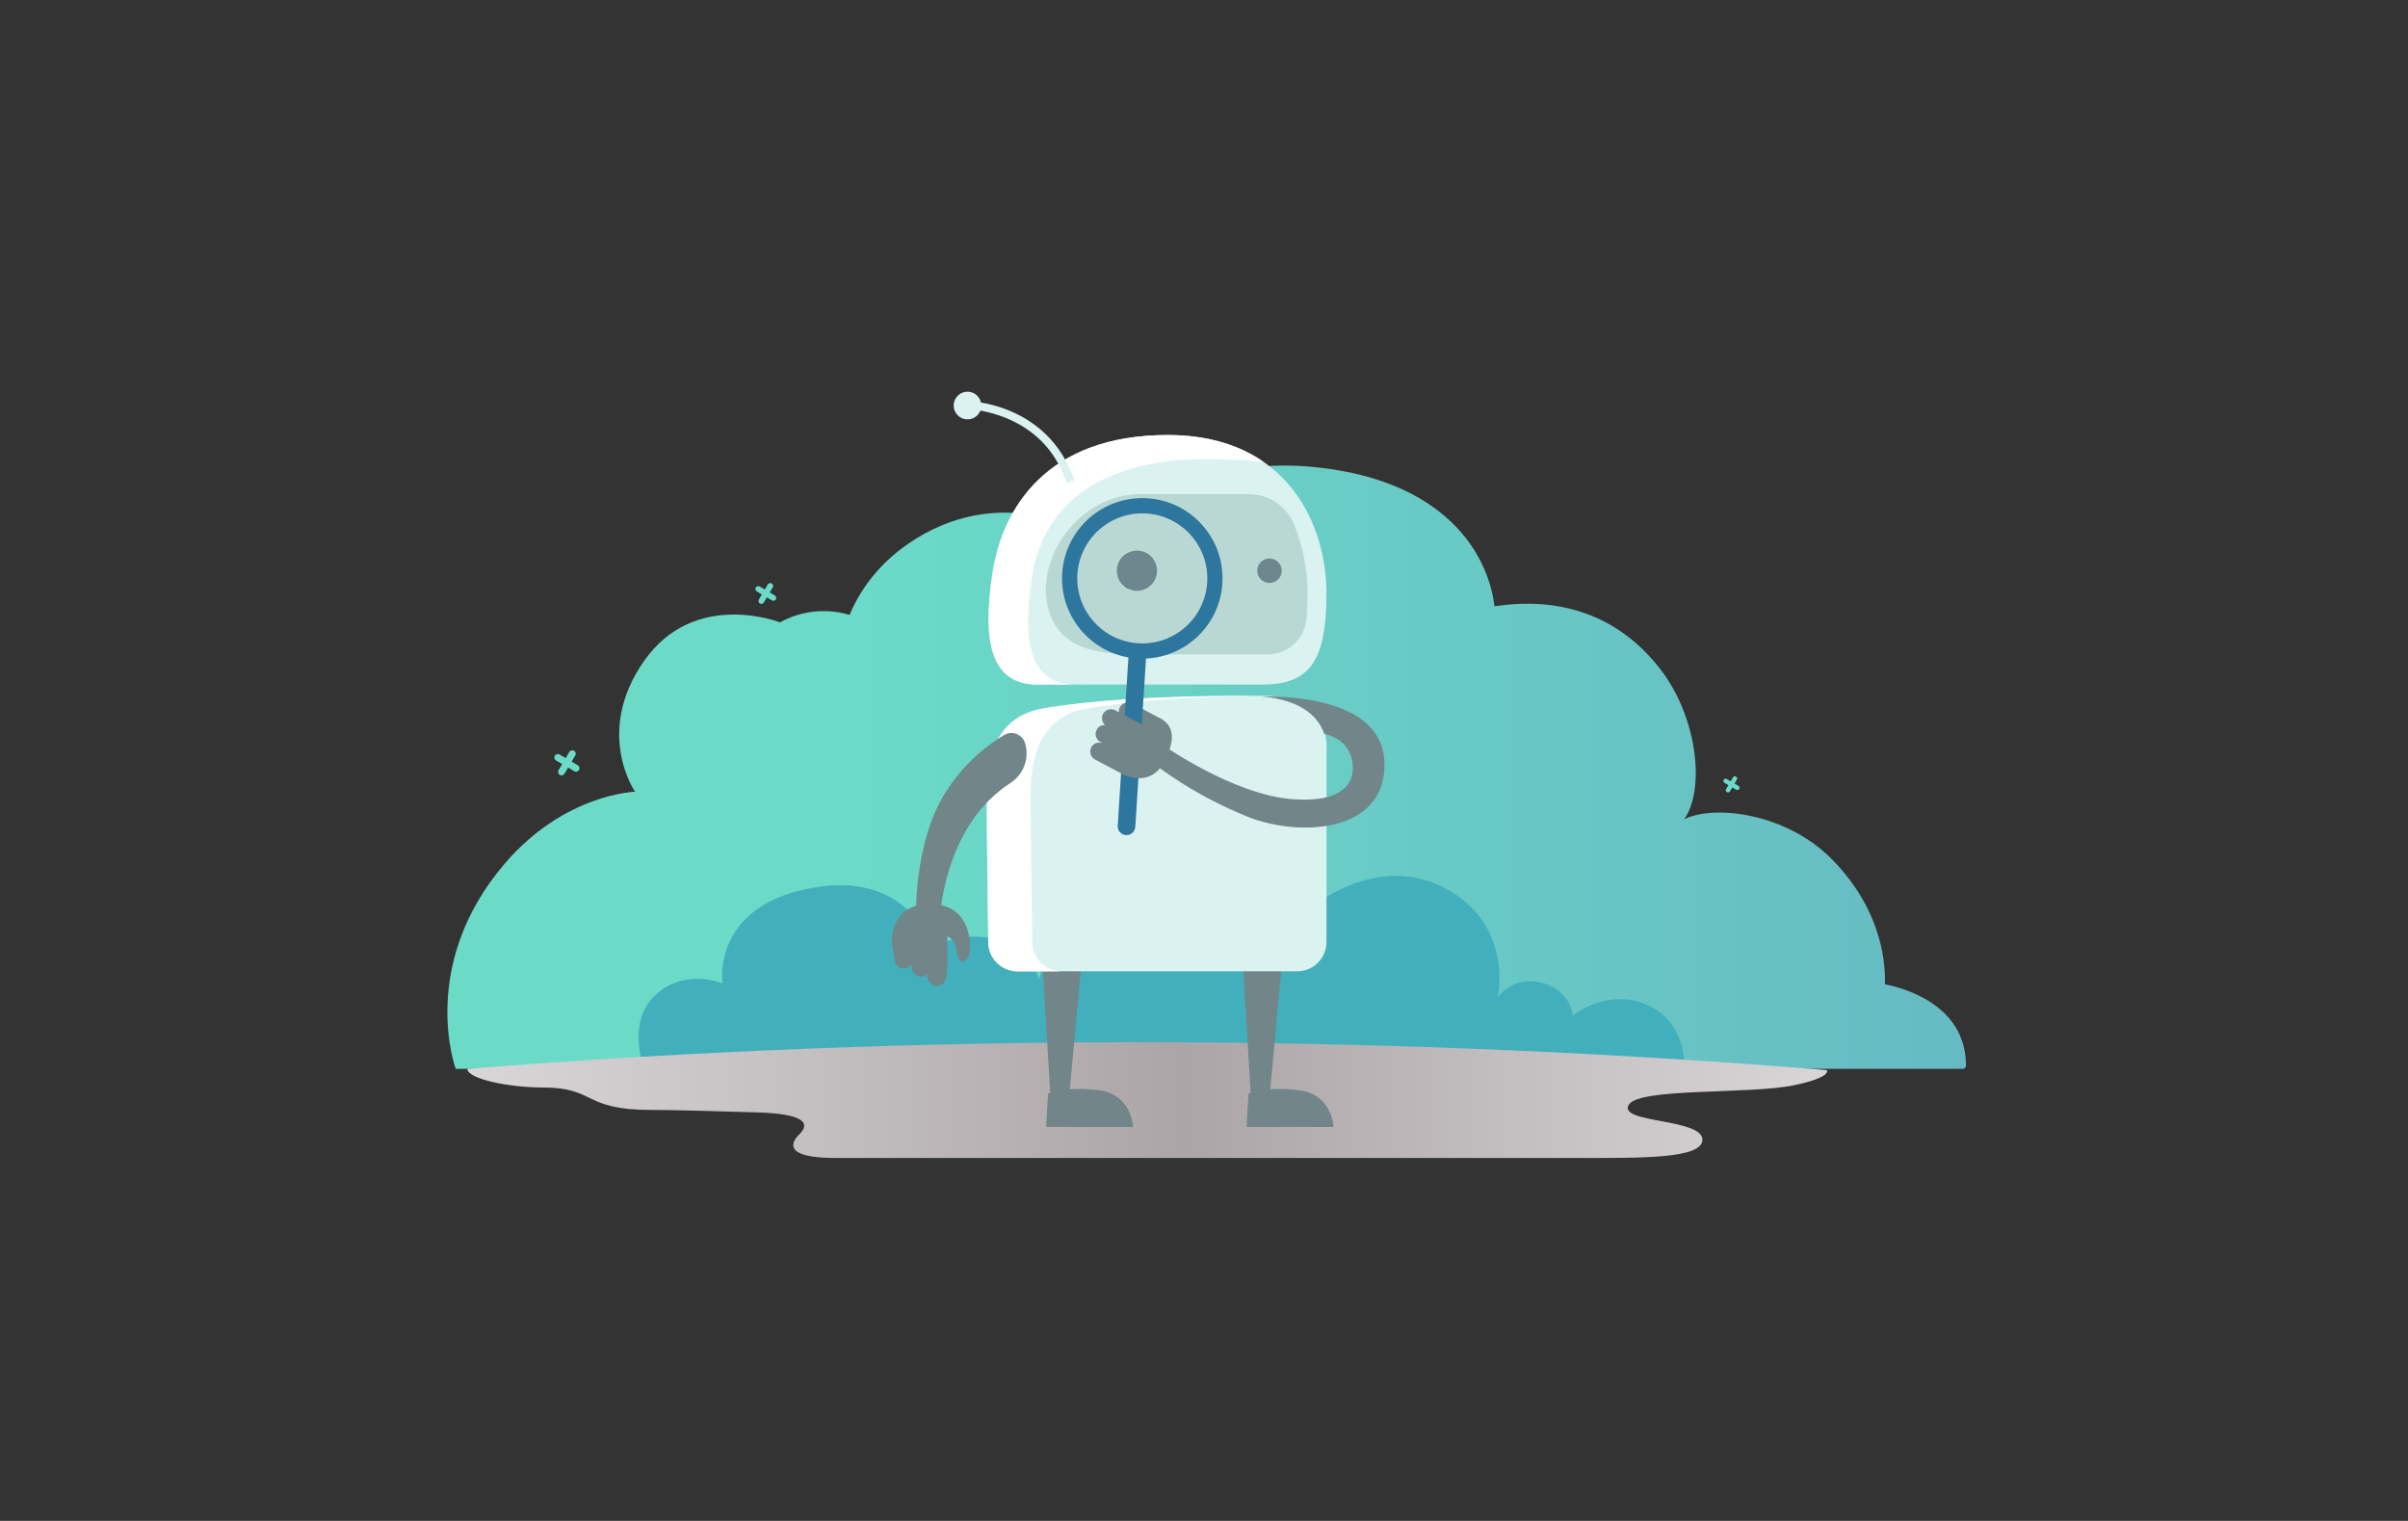 <?xml version="1.0" encoding="utf-8"?>
<!-- Generator: Adobe Illustrator 24.2.1, SVG Export Plug-In . SVG Version: 6.00 Build 0)  -->
<svg version="1.1" id="_x2014_ÎÓÈ_x5F_1" xmlns="http://www.w3.org/2000/svg" xmlns:xlink="http://www.w3.org/1999/xlink"
	 x="0px" y="0px" viewBox="0 0 1414 893" style="enable-background:new 0 0 1414 893;" xml:space="preserve">
<rect x="0" y="0" width="1414" height="893" fill="#333333" stroke="none"/>
<style type="text/css">
	.st0{fill:url(#SVGID_1_);}
	.st1{fill:#42B0BC;}
	.st2{fill:#6BDBC8;}
	.st3{fill:url(#SVGID_2_);}
	.st4{fill:#728589;}
	.st5{fill:#DAF2F0;}
	.st6{fill:#FFFFFF;}
	.st7{fill:#BAD8D3;}
	.st8{fill:#6E868E;}
	.st9{fill:#2D769E;}
</style>
<g>
	<linearGradient id="SVGID_1_" gradientUnits="userSpaceOnUse" x1="262.716" y1="450.483" x2="1154.455" y2="450.483">
		<stop  offset="0.243" style="stop-color:#6BDBC8"/>
		<stop  offset="1" style="stop-color:#66BBC3"/>
	</linearGradient>
	<path class="st0" d="M1106.86,577.96c0.23-9.62-0.3-41.51-30.3-72.58c-27.96-28.97-71.39-32.8-87.64-24.25
		c12.4-17.35,8.13-59.73-14.08-88.39c-35.78-46.17-84.91-38.37-97.3-36.76c-0.5-5.07-2.66-18.38-11.86-33.04
		c-10.55-16.81-32.78-38.54-78.74-46.61c-51.29-9-85.01,4.22-104.27,16.9c-17.01,11.19-25.91,23.67-28.85,28.33
		c-9.7-6.82-58.19-37.33-111.06-8.12c-23.81,13.16-36.84,30.98-43.89,47.57c-19.4-5.61-34.58,0.9-40.85,4.42
		c0,0-50.04-19.65-79.69,22.47c-29.65,42.13-5.41,76.98-5.41,76.98s-41.21,1.1-76.35,41.99c-51.43,59.84-28.98,120.72-28.98,120.72
		h884.95c1.05,0,1.91-0.86,1.91-1.91C1154.46,588.96,1115.62,579.6,1106.86,577.96z"/>
	<path class="st1" d="M377.98,626.45h610.91c0,0,1.93-25.72-21.37-36.24c-23.3-10.52-43.98,5.93-43.98,5.93s-1.23-15.03-18.45-19.16
		c-17.22-4.13-25.51,8.6-25.51,8.6s9.12-41.11-28.98-62.95c-41.17-23.61-80.53,10.25-80.53,10.25s-41.16-36.26-98.68-19.16
		c-52.15,15.5-61.21,61.27-61.21,61.27s-4.44-17.64-24.35-23.15c-23.06-6.38-38.22,5.19-38.22,5.19s-12.3-45.27-68.87-36.01
		c-61.6,10.08-54.51,56.38-54.51,56.38s-22-9.2-39.24,6.7C367.74,600,377.98,626.45,377.98,626.45z"/>
	<g>
		<path class="st2" d="M339.27,449.33l-3.6-2.13l2.13-3.6c0.57-0.96,0.25-2.22-0.72-2.78c-0.96-0.57-2.22-0.25-2.78,0.72l-2.13,3.6
			l-3.6-2.13c-0.96-0.57-2.22-0.25-2.78,0.72c-0.57,0.96-0.25,2.22,0.72,2.78l3.6,2.13l-2.13,3.6c-0.57,0.96-0.25,2.22,0.72,2.78
			c0.96,0.57,2.22,0.25,2.78-0.72l2.13-3.6l3.6,2.13c0.96,0.57,2.22,0.25,2.78-0.72C340.56,451.15,340.24,449.9,339.27,449.33z"/>
		<path class="st2" d="M1020.84,461.46l-2.31-1.36l1.36-2.31c0.36-0.62,0.16-1.42-0.46-1.79c-0.62-0.36-1.42-0.16-1.79,0.46
			l-1.36,2.31l-2.31-1.36c-0.62-0.36-1.42-0.16-1.79,0.46c-0.36,0.62-0.16,1.42,0.46,1.79l2.31,1.36l-1.36,2.31
			c-0.36,0.62-0.16,1.42,0.46,1.79c0.62,0.36,1.42,0.16,1.79-0.46l1.36-2.31l2.31,1.36c0.62,0.36,1.42,0.16,1.79-0.46
			C1021.66,462.63,1021.46,461.83,1020.84,461.46z"/>
		<path class="st2" d="M454.98,349.63l-2.98-1.76l1.76-2.98c0.47-0.8,0.2-1.84-0.59-2.31c-0.8-0.47-1.84-0.2-2.31,0.59l-1.76,2.98
			l-2.98-1.76c-0.8-0.47-1.84-0.2-2.31,0.59c-0.47,0.8-0.2,1.84,0.59,2.31l2.98,1.76l-1.76,2.98c-0.47,0.8-0.2,1.84,0.59,2.31
			c0.8,0.47,1.84,0.2,2.31-0.59l1.76-2.98l2.98,1.76c0.8,0.47,1.84,0.2,2.31-0.59C456.05,351.14,455.78,350.1,454.98,349.63z"/>
	</g>
	<linearGradient id="SVGID_2_" gradientUnits="userSpaceOnUse" x1="274.435" y1="645.944" x2="1072.928" y2="645.944">
		<stop  offset="0" style="stop-color:#D9D6D7"/>
		<stop  offset="0.527" style="stop-color:#ACA5A7"/>
		<stop  offset="1" style="stop-color:#D9D6D7"/>
	</linearGradient>
	<path class="st3" d="M1072.77,628.33c0,0,3.2,4.24-19.33,8.89c-26.44,5.46-90.7,1.35-96.99,11.43
		c-6.86,11.01,43.79,7.91,43.21,20.76c-0.49,10.93-34.94,10.53-73.77,10.53c-38.83,0-403.82,0-435.26,0
		c-31.45,0-25.76-9.53-21.3-13.86c6.47-6.3,3.62-12.11-24.67-12.91c-27.47-0.78-47.58-1.45-62.57-1.45
		c-39.98,0-32.13-13.18-63.28-13.18c-20.14,0-44.37-5.07-44.37-10.94c128.7-10.22,268.09-16.27,416.86-15.6
		C826.73,612.6,954.22,618.69,1072.77,628.33z"/>
</g>
<path class="st4" d="M614.29,661.73h51.04c0,0-0.55-18.76-19.6-21.47c-6.94-0.99-12.82-1.02-17.51-0.66l6.4-69.26l-22.64-7.57
	l4.71,78.84c-0.81,0.25-1.24,0.42-1.24,0.42L614.29,661.73z"/>
<path class="st4" d="M731.99,661.73h51.04c0,0-0.55-18.76-19.6-21.47c-6.94-0.99-12.82-1.02-17.51-0.66l6.4-69.26l-22.64-7.57
	l4.71,78.84c-0.81,0.25-1.24,0.42-1.24,0.42L731.99,661.73z"/>
<path class="st5" d="M579.42,466.55c0,22.43,0.59,57.61,0.9,86.75c0.1,9.44,7.78,17.03,17.22,17.03h164.17
	c9.51,0,17.22-7.71,17.22-17.22V441.24c0,0,4.27-32.72-37.26-32.72c-51.96,0-100.97,2.59-129.28,7.5
	C584.08,420.93,579.42,446.03,579.42,466.55z"/>
<path class="st6" d="M606.12,553.3c-0.31-29.14-0.9-64.32-0.9-86.75c0-20.52,4.66-45.62,32.97-50.53
	c24.52-4.25,56.92-6.76,98.91-7.35c-1.81-0.09-3.68-0.14-5.65-0.14c-51.96,0-90.75,2.59-119.06,7.5
	c-28.31,4.9-32.97,30.01-32.97,50.53c0,22.43,0.59,57.61,0.9,86.75c0.1,9.44,7.78,17.03,17.22,17.03h25.8
	C613.9,570.33,606.22,562.74,606.12,553.3z"/>
<path class="st5" d="M609.29,401.97c30.19,0,103.74,0,131.88,0c28.14,0,37.75-14.03,37.75-53.67s-22.57-92.87-93.24-92.87
	s-97.21,42.53-102.99,81.78C576.91,376.45,581.52,401.97,609.29,401.97z"/>
<path class="st6" d="M605.88,339.37c5.6-37.93,34.22-69.79,102.69-69.79c12.9,0,23.96,0.58,33.46,1.65
	c-13.9-9.66-32.34-15.8-56.34-15.8c-70.67,0-97.21,42.53-102.99,81.78c-5.78,39.24-1.18,64.76,26.59,64.76c5.97,0,13.66,0,22.35,0
	C604.73,401.97,600.27,377.31,605.88,339.37z"/>
<path class="st7" d="M767.77,348.3c0-12.85-2.37-27.12-7.98-40.55c-4.45-10.65-14.88-17.59-26.43-17.59h-63.87
	c-35.63,0-62.44,37.77-53.68,68.13c8.76,30.36,45.51,25.91,76.46,25.91h52.13c11.83,0,21.75-9.01,22.78-20.79
	C767.58,358.86,767.77,353.83,767.77,348.3z"/>
<ellipse transform="matrix(0.16 -0.987 0.987 0.16 230.02 940.584)" class="st8" cx="667.77" cy="335.11" rx="11.81" ry="11.81"/>
<path class="st8" d="M752.64,335.11c0,3.97-3.22,7.19-7.19,7.19s-7.19-3.22-7.19-7.19c0-3.97,3.22-7.19,7.19-7.19
	S752.64,331.14,752.64,335.11z"/>
<path class="st4" d="M569.47,552.03c-1.79-13.49-9.66-19.45-17-20.46c-0.07-0.01-0.11,0-0.18,0c-0.27-0.08-0.49-0.21-0.77-0.28
	c-7.94-2.12-16.99,0.65-21.53,5.02c-5.92,5.71-6.13,13.79-6.13,13.79c-0.19,0.82-0.24,1.7-0.13,2.6l1.35,10.51
	c0.45,3.52,3.33,5.98,6.4,5.46c1.53-0.26,2.83-1.21,3.69-2.54l0.05,1.17c0.14,3.56,2.79,6.34,5.89,6.18
	c1.29-0.07,2.45-0.64,3.37-1.53l-0.01,0.07c-0.35,3.31,1.73,6.35,4.61,6.74l0.72,0.1c2.88,0.4,5.52-1.99,5.87-5.3l0.64-6.09v-17.71
	c0,0,4.87,1.37,5.68,9.98C562.81,568.34,571.26,565.51,569.47,552.03z"/>
<path class="st4" d="M601.92,436.33c-1.58-5.16-7.59-7.53-12.22-4.77c-21.86,13.04-36.78,32.84-43.59,52.9
	c-10.59,31.18-7.91,61.16-7.91,61.16l12.78,1.45c3.47-52.96,26.12-76.87,42.3-87.29C601.09,454.76,604.65,445.2,601.92,436.33
	L601.92,436.33z"/>
<path class="st4" d="M676.44,431.2l-16.64-8.79c-2.57-1.36-3.56-4.57-2.2-7.15l0,0c1.36-2.57,4.57-3.56,7.15-2.2l16.64,8.79
	c2.57,1.36,3.56,4.57,2.2,7.15l0,0C682.23,431.57,679.01,432.56,676.44,431.2z"/>
<path class="st9" d="M673.75,292.57c-25.97-1.65-48.37,18.07-50.02,44.04c-1.65,25.97,18.06,48.37,44.04,50.02
	c25.97,1.65,48.37-18.06,50.02-44.04C719.44,316.62,699.72,294.22,673.75,292.57z M668.34,377.71
	c-21.04-1.34-37.02-19.48-35.68-40.53c1.34-21.04,19.48-37.02,40.53-35.68c21.04,1.34,37.02,19.48,35.68,40.53
	C707.52,363.07,689.38,379.04,668.34,377.71z"/>
<path class="st9" d="M661.17,490.34L661.17,490.34c-2.85-0.18-5.01-2.64-4.83-5.49l6.42-100.97l10.32,0.66l-6.42,100.97
	C666.48,488.36,664.02,490.52,661.17,490.34z"/>
<path class="st4" d="M681.38,421.85c-3.99-2.11-7.07,2.05-8.64,4.93c-0.36-0.36-0.77-0.7-1.24-0.95l-16.64-8.79
	c-2.57-1.36-5.79-0.37-7.15,2.2c-1.17,2.22-0.59,4.91,1.24,6.48c-2.01-0.12-4,0.91-4.99,2.79c-1.36,2.57-0.37,5.79,2.2,7.15
	l1.79,0.95c-2.57-1.36-5.79-0.37-7.15,2.2c-1.36,2.57-0.37,5.79,2.2,7.15l16.64,8.79c0,0,15.62,8.35,23.97-7.45
	C691.98,431.5,687.25,424.95,681.38,421.85z"/>
<path class="st4" d="M740.76,408.91L740.76,408.91c25.21,2.2,33.91,13.36,36.84,21.96c6.67,1.65,13.56,5.43,15.94,13.85
	c3.12,11.02-0.41,27.23-34.95,24.51c-34.54-2.72-76.01-31.94-76.01-31.94l-4,11.83c0,0,21.59,17.45,54.14,30.47
	c29.55,11.82,80.28,9.96,80.28-30.64C813,408.35,751.71,408.91,740.76,408.91z"/>
<path class="st5" d="M594.6,241.93c-7.24-3.22-13.91-4.81-18.55-5.59c-0.89-4.01-4.68-6.78-8.85-6.3c-4.46,0.51-7.66,4.54-7.15,9
	c0.51,4.46,4.54,7.66,9,7.15c3.08-0.35,5.56-2.39,6.63-5.09c4.36,0.76,10.54,2.27,17.16,5.23c16.51,7.4,27.77,19.92,33.45,37.2
	l4.51-1.48C623.15,258.8,606.89,247.4,594.6,241.93z"/>
</svg>
